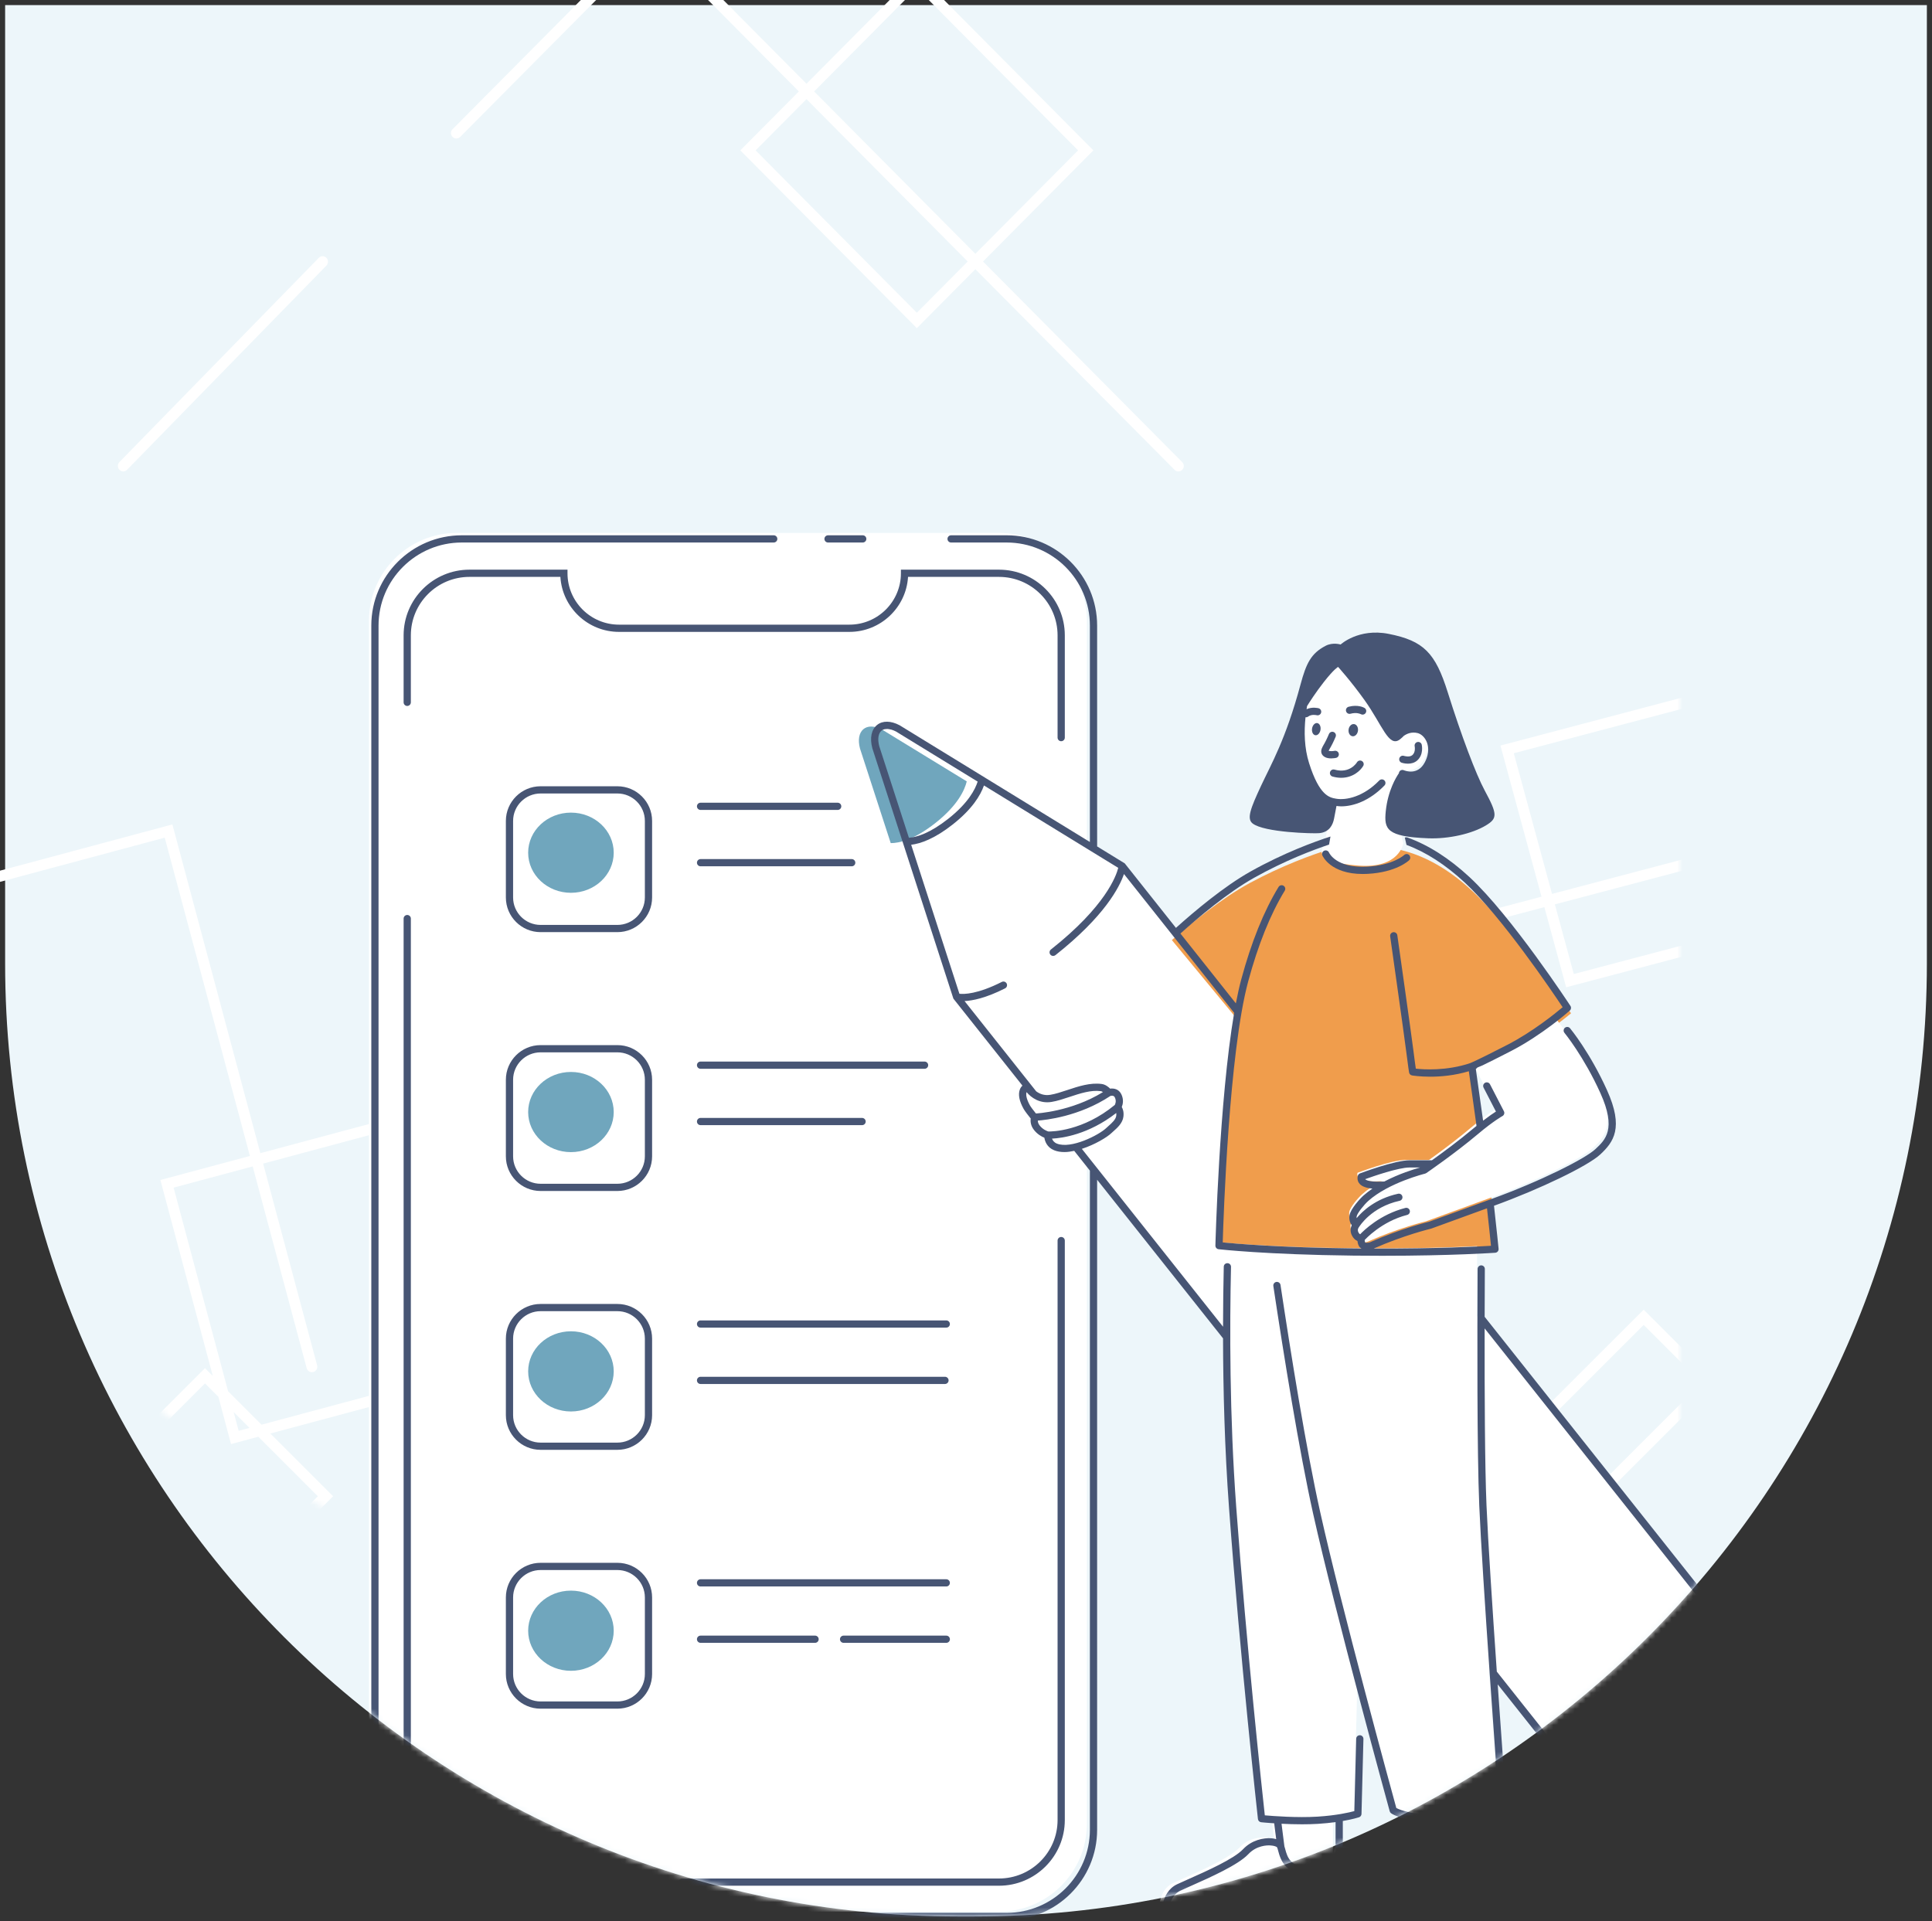 <svg xmlns="http://www.w3.org/2000/svg" xmlns:xlink="http://www.w3.org/1999/xlink" width="360" height="358" viewBox="0 0 360 358">
    <rect x="0" y="0" width="360" height="358" fill="#333333" stroke="none"/>
    <defs>
        <path id="sbiizfdyla" d="M0 0h358.09v178.568c0 98.092-79.52 177.612-177.613 177.612h-2.864C79.52 356.18 0 276.66 0 178.568V0z"/>
        <path id="0xotav96uc" d="M74.379 31.08S63.329 14.82 55.326 7.694c-8-7.125-15.87-8.75-23.49-7.105-.924.2-1.835.504-2.731.905l.175-.947c-3.048.961-8.623 2.944-14.72 6.234C9.28 9.629 3.377 14.49 0 17.437l11.861 14.366c-2.913 16.028-3.6 42.655-3.6 42.655s8.775.979 25.539 1.162c16.765.182 26.834-.523 26.834-.523s-.662-6.51-1.493-12.887c-1.143-8.769-2.91-20.462-2.91-20.462s1.191-.437 7.099-3.36c5.905-2.924 11.049-7.308 11.049-7.308"/>
    </defs>
    <g fill="none" fill-rule="evenodd">
        <g>
            <path fill="#EDF6FA" d="M0 0h358.09v178.568c0 98.092-79.52 177.612-177.613 177.612h-2.864C79.52 356.18 0 276.66 0 178.568V0z" transform="translate(0.955, 0.955)"/>
            <g transform="translate(0.955, 0.955)">
                <mask id="ixfkjpdy7b" fill="#fff">
                    <use xlink:href="#sbiizfdyla"/>
                </mask>
                <path fill="#FFF" d="M316.99 220.776l11.237 41.875 11.695-11.693 23.873 23.872-23.873 23.873-23.872-23.873 1.457-1.459-36.524 9.772-4.476-16.682-59.316 15.87 10.194 37.994c.144.536-.174 1.088-.712 1.233-.536.144-1.088-.175-1.234-.712l-10.716-39.94 61.262-16.39-8.203-30.572 49.208-13.168zm22.932 33.027l-11.093 11.09 1.365 5.084-8.806 2.356-2.496 2.497 21.03 21.028 21.03-21.028-21.03-21.027zm-230.787-1.596c.401-.392 1.05-.392 1.45 0l38.055 37.147c.401.392.401 1.026 0 1.416-.2.197-.462.294-.725.294-.263 0-.526-.097-.724-.294l-38.056-37.149c-.4-.39-.4-1.024 0-1.414zm206.431-28.964l-45.318 12.125 7.683 28.626 37.6-10.059c.539-.144 1.09.175 1.234.713.072.268.029.541-.1.763-.129.224-.343.397-.612.47l-37.6 10.059 3.953 14.737 37.947-10.152 6.23-6.23-11.017-41.052zm11.62 43.293l-2.952 2.951 3.493-.934-.542-2.017zM147.207 92.738c.397-.393 1.039-.393 1.436 0 .396.393.396 1.031 0 1.426l-37.386 37.118 10.983 10.904-33.128 32.893-10.982-10.905-27.54 27.345 36.01 35.755c.397.394.397 1.032 0 1.425-.197.197-.457.296-.717.296-.26 0-.52-.1-.718-.296l-37.445-37.18 28.974-28.77-20.711-20.563 33.129-32.893 20.71 20.563zm-117.646 44.79l8.74 32.61-32.612 8.738-8.738-32.61 32.61-8.738zm-1.421 2.462l-28.725 7.698 7.695 28.727 28.726-7.699-7.696-28.726zm81.682-7.282l-30.256 30.041 9.546 9.478 30.256-30.041-9.546-9.478zm-20.71-20.564l-30.257 30.042 19.275 19.138 30.256-30.042-19.274-19.138zM203.529-71.53c.538-.146 1.091.173 1.235.713l13.452 50.937 14.935-4.06 11.922 45.137-14.935 4.058 9.911 37.522 48.97-13.308c.54-.146 1.093.173 1.235.713.072.269.027.544-.103.77-.13.223-.345.4-.615.473l-50.922 13.838-10.428-39.477-28.164 7.654-11.921-45.136 28.163-7.655-13.453-50.935c-.142-.54.18-1.096.718-1.244zm70.427 19.782l44.826 44.86 22.374-22.391 36.008 36.032-36.008 36.035L305.15 6.753l12.21-12.217-43.403-43.434-27.806 27.825c-.393.393-1.03.393-1.424 0-.393-.392-.393-1.03 0-1.424l29.23-29.25zm67.2 25.317l-20.95 20.967 27.512 27.533c.394.394.394 1.03 0 1.425-.196.196-.455.295-.711.295-.259 0-.515-.099-.713-.295L318.782-4.04 307.997 6.753l33.16 33.187 33.159-33.187-33.16-33.184zm-124.375 9.037l-26.21 7.123 10.887 41.224 26.212-7.123-10.889-41.224zm14.934-4.059l-12.981 3.528L229.622 23.3l12.981-3.528-10.888-41.224zm-80.328-9.608c.54-.151 1.089.166 1.226.708.07.272.024.547-.108.775-.131.228-.347.407-.616.48l-51.2 14.383c-.538.151-1.087-.166-1.226-.707-.138-.544.186-1.105.726-1.256z" mask="url(#ixfkjpdy7b)" transform="translate(187.058, 125.014) rotate(-270) translate(-187.058, -125.014)"/>
                <g mask="url(#ixfkjpdy7b)">
                    <g>
                        <g fill="#FFF">
                            <path d="M117.384 256.931h-101C7.337 256.931 0 249.6 0 240.556V16.376C0 7.33 7.336 0 16.385 0h101c9.049 0 16.384 7.331 16.384 16.375v224.181c0 9.043-7.335 16.375-16.385 16.375" transform="translate(67.798, 98.355)"/>
                            <path d="M116.292 6.541h-17.58c0 5.664-4.596 10.255-10.263 10.255h-42.89c-5.666 0-10.26-4.59-10.26-10.255H17.716c-6.395 0-11.58 5.182-11.58 11.574v220.96c0 6.392 5.185 11.575 11.58 11.575h98.577c6.395 0 11.58-5.183 11.58-11.575V18.115c0-6.392-5.185-11.574-11.58-11.574M193.882 235.904L195.667 250.027 202.508 252.257 205.781 250.918 205.781 232.634zM167.726 235.904L169.511 250.027 176.352 252.257 179.625 250.918 179.625 232.634z" transform="translate(67.798, 98.355)"/>
                            <path d="M147.2 257.31h35.995c1.933 0 1.784-5.796.744-8.472-1.042-2.677-2.38-4.311-3.422-4.163-1.041.149 0 3.122-5.8 3.717-5.802.595-5.504-3.717-6.099-4.609-.595-.891-4.165-1.19-6.395 1.189-2.232 2.38-9.669 5.352-12.494 6.69-2.827 1.337-2.53 5.649-2.53 5.649" transform="translate(67.798, 98.355)"/>
                            <path d="M173.355 257.31h35.995c1.934 0 1.785-5.796.745-8.472-1.043-2.677-2.38-4.311-3.422-4.163-1.041.149 0 3.122-5.8 3.717-5.802.595-5.504-3.717-6.1-4.609-.594-.891-4.164-1.19-6.395 1.189-2.231 2.38-9.668 5.352-12.494 6.69-2.826 1.337-2.53 5.649-2.53 5.649M257.453 242.013h-.001c-8.514 6.738-20.882 5.302-27.624-3.207L108.41 85.554 93.358 38.976c-.867-3.29 1.122-5.087 4.128-3.49l41.757 25.666L260.66 214.404c6.742 8.51 5.305 20.87-3.208 27.609" transform="translate(67.798, 98.355)"/>
                        </g>
                        <g fill="#70A6BD">
                            <path d="M20.1 10.217L4.365.593C1.336-1.009-.667.792.205 4.091l5.728 17.632c1.558.003 4.329-.603 8.317-3.743 4.224-3.326 5.479-6.216 5.85-7.763M165.51 207.613c8.577-6.754 10.025-19.144 3.233-27.674l-7.992-10.038s-.594 6.386-12.96 16.125c-12.823 10.097-18.098 8.336-18.101 8.335l7.993 10.038c6.791 8.53 19.25 9.969 27.827 3.214" transform="translate(67.798, 98.355) translate(91.288, 36.085)"/>
                        </g>
                        <g transform="translate(67.798, 98.355) translate(149.607, 58.44)">
                            <use fill="#F09D4C" xlink:href="#0xotav96uc"/>
                        </g>
                        <g fill="#FFF">
                            <path d="M180.805 157.895c-.471-11.086-.357-37.188-.288-47.714-3.907.2-12.187.519-23.733.386l-1.275-.017v-.001c-11.5-.165-18.961-.724-22.064-1.005-.3 10.013-.563 29.154.876 48.724 2.088 28.4 5.37 58.054 5.37 58.054s5.666.598 10.438.299c4.772-.3 7.456-1.196 7.456-1.196l.588-22.989c3.221 12.28 5.974 22.334 5.974 22.334s2.386 1.794 10.14 1.494c7.756-.299 10.142-3.288 10.142-3.288s-3.029-41.03-3.624-55.08M158.218 96.522s6.333-2.406 8.999-2.406h4.6l-.867 3.475-5 .067s-8.332 1.603-7.732-1.136" transform="translate(67.798, 98.355) translate(25.973, 22.727)"/>
                            <path d="M194.83 67.365s5.27 6.282 8.412 13.267c3.143 6.987.958 9.314-1.093 11.232-2.049 1.918-10.523 6.165-19.543 9.453-6.479 2.36-11.616 4.246-11.616 4.246s-5.096 1.21-10.865 3.795c-.515.23-1.534.197-1.754-.207-.29-.537-.184-1.18-.184-1.18s-.687.098-1.13-.832c-.435-.913.213-1.649.213-1.649s-.744-.559-.583-1.65c.131-.892 1.673-2.673 2.382-3.311 3.972-3.566 10.828-5.24 10.828-5.24s5.193-3.56 9.566-7.26c2.987-2.526 4.647-3.425 4.647-3.425l-4.396-8.441s7.606-2.933 15.115-8.798M168.825 13.056c-2.334-.563-3.819 1.275-3.819 1.275s2.249-4.337-.034-8.772c-2.283-4.434-11.891-7.985-15.733-3.458 0 0-3.892 9.393-1.354 17.436 1.915 6.07 3.914 6.78 5.27 7.04-.033 1.271-.114 2.756-.295 4.15-.15 1.15-.813 4.814-.813 4.814s-3.175 3.04 6.409 3.736c7.671.557 8.294-4.18 8.294-4.18s-1.024-3.52-.962-6.591c.043-2.074.182-5.016.293-7.159.719.237 3.131.79 4.517-1.835 1.736-3.29.022-6.024-1.773-6.456M21.582 50.194H4.236c-2.34 0-4.236-1.9-4.236-4.245V28.562c0-2.345 1.896-4.245 4.236-4.245h17.346c2.339 0 4.235 1.9 4.235 4.245v17.387c0 2.345-1.896 4.245-4.235 4.245M21.582 98.504H4.236c-2.34 0-4.236-1.9-4.236-4.245V76.87c0-2.344 1.896-4.244 4.236-4.244h17.346c2.339 0 4.235 1.9 4.235 4.244V94.26c0 2.345-1.896 4.245-4.235 4.245M21.582 146.815H4.236c-2.34 0-4.236-1.9-4.236-4.245v-17.388c0-2.345 1.896-4.245 4.236-4.245h17.346c2.339 0 4.235 1.9 4.235 4.245v17.388c0 2.344-1.896 4.245-4.235 4.245M21.582 195.124H4.236c-2.34 0-4.236-1.9-4.236-4.244v-17.389c0-2.344 1.896-4.244 4.236-4.244h17.346c2.339 0 4.235 1.9 4.235 4.244v17.389c0 2.344-1.896 4.244-4.235 4.244M96.15 79.686s-1.849.644-.059 3.862c.293.525 1.462 1.951 1.462 1.951s-.367.87.38 1.849c.85 1.115 2.051 1.396 2.051 1.396s-.07 1.599 1.435 2.21c3.019 1.227 8.532-1.714 9.932-3.074.628-.611 1.876-1.494 2.018-2.655.145-1.185-.429-1.649-.429-1.649s.679-.956.106-2.155c-.498-1.04-1.71-.6-1.71-.6s-.64-.84-1.413-.944c-3.108-.425-6.54 1.547-9.346 2.013-2.979.496-4.427-2.204-4.427-2.204" transform="translate(67.798, 98.355) translate(25.973, 22.727)"/>
                        </g>
                        <g fill="#70A6BD">
                            <path d="M15.944 7.471c0 4.127-3.57 7.471-7.972 7.471C3.57 14.942 0 11.598 0 7.471 0 3.344 3.57 0 7.972 0c4.402 0 7.972 3.344 7.972 7.471M15.944 55.799c0 4.126-3.57 7.47-7.972 7.47C3.57 63.27 0 59.926 0 55.8c0-4.127 3.57-7.472 7.972-7.472 4.402 0 7.972 3.345 7.972 7.472M15.944 104.127c0 4.127-3.57 7.471-7.972 7.471-4.403 0-7.972-3.344-7.972-7.471 0-4.127 3.57-7.471 7.972-7.471 4.402 0 7.972 3.344 7.972 7.471M15.944 152.454c0 4.127-3.57 7.471-7.972 7.471-4.403 0-7.972-3.344-7.972-7.47 0-4.127 3.57-7.472 7.972-7.472 4.402 0 7.972 3.345 7.972 7.471" transform="translate(67.798, 98.355) translate(29.661, 52.124)"/>
                        </g>
                        <g fill="#475574">
                            <path d="M85.107 1.345h6.462c.372 0 .674-.3.674-.673 0-.371-.302-.672-.674-.672h-6.462c-.374 0-.675.3-.675.672 0 .373.301.673.675.673M46.156 16.653c-5.291 0-9.598-4.295-9.598-9.574v-.673H18.286c-6.763 0-12.266 5.49-12.266 12.237v12.488c0 .372.302.673.675.673.372 0 .673-.301.673-.673V18.643c0-6.006 4.897-10.892 10.918-10.892h16.946C35.582 13.461 40.346 18 46.156 18h42.931c5.81 0 10.576-4.538 10.925-10.248h16.946c6.02 0 10.918 4.886 10.918 10.892v19.058c0 .372.3.674.673.674.372 0 .675-.302.675-.674V18.643c0-6.747-5.503-12.237-12.266-12.237H98.685v.673c0 5.279-4.305 9.574-9.598 9.574h-42.93zM57.248 250.985c0 .371.301.672.674.672h59.035c6.763 0 12.266-5.49 12.266-12.237V131.433c0-.372-.301-.672-.674-.672-.372 0-.673.3-.673.672V239.42c0 6.006-4.899 10.891-10.919 10.891H57.922c-.373 0-.674.302-.674.674M6.694 70.755c-.372 0-.674.3-.674.672V239.42c0 6.747 5.503 12.237 12.266 12.237h9.818c.372 0 .673-.3.673-.672 0-.373-.301-.673-.673-.673h-9.818c-6.02 0-10.917-4.886-10.917-10.892V71.427c0-.371-.302-.672-.675-.672M50.973 67.498c0 2.818-2.298 5.111-5.124 5.111H31.546c-2.825 0-5.125-2.293-5.125-5.11V53.227c0-2.819 2.3-5.112 5.125-5.112h14.303c2.826 0 5.124 2.293 5.124 5.112v14.27zm1.348-14.27c0-3.56-2.902-6.458-6.472-6.458H31.546c-3.569 0-6.472 2.898-6.472 6.458v14.27c0 3.56 2.903 6.456 6.472 6.456h14.303c3.57 0 6.472-2.896 6.472-6.456v-14.27zM61.352 51.181H86.9c.372 0 .675-.3.675-.672 0-.373-.303-.673-.675-.673H61.352c-.372 0-.674.3-.674.673 0 .371.302.672.674.672M89.516 60.34H61.352c-.372 0-.673.3-.673.672 0 .372.3.672.673.672h28.164c.372 0 .673-.3.673-.672 0-.371-.3-.672-.673-.672M50.973 115.734c0 2.819-2.298 5.112-5.124 5.112H31.546c-2.825 0-5.125-2.293-5.125-5.112v-14.27c0-2.819 2.3-5.111 5.125-5.111h14.303c2.826 0 5.124 2.292 5.124 5.11v14.271zm1.348-14.27c0-3.56-2.902-6.457-6.472-6.457H31.546c-3.569 0-6.472 2.897-6.472 6.457v14.27c0 3.56 2.903 6.457 6.472 6.457h14.303c3.57 0 6.472-2.897 6.472-6.457v-14.27zM103.091 98.073H61.352c-.372 0-.674.3-.674.672 0 .371.302.672.674.672h41.739c.372 0 .675-.3.675-.672 0-.372-.303-.672-.675-.672M61.352 109.921h30.093c.373 0 .675-.3.675-.673 0-.371-.302-.672-.675-.672H61.352c-.372 0-.674.3-.674.672 0 .373.302.673.674.673M50.973 163.97c0 2.82-2.298 5.113-5.124 5.113H31.546c-2.825 0-5.125-2.294-5.125-5.112V149.7c0-2.818 2.3-5.112 5.125-5.112h14.303c2.826 0 5.124 2.294 5.124 5.111v14.27zm1.348-14.27c0-3.559-2.902-6.455-6.472-6.455H31.546c-3.569 0-6.472 2.896-6.472 6.455v14.27c0 3.562 2.903 6.457 6.472 6.457h14.303c3.57 0 6.472-2.895 6.472-6.456V149.7zM107.135 146.31H61.352c-.372 0-.673.3-.673.672 0 .372.3.672.673.672h45.783c.373 0 .675-.3.675-.672 0-.371-.302-.672-.675-.672M61.352 158.158h45.542c.373 0 .674-.3.674-.672 0-.372-.301-.673-.674-.673H61.352c-.372 0-.674.301-.674.673 0 .371.302.672.674.672M26.422 212.208v-14.27c0-2.818 2.299-5.112 5.124-5.112H45.85c2.826 0 5.125 2.294 5.125 5.111v14.27c0 2.82-2.3 5.113-5.125 5.113H31.546c-2.825 0-5.124-2.293-5.124-5.112zm19.427 6.456c3.57 0 6.472-2.895 6.472-6.456v-14.27c0-3.56-2.902-6.457-6.472-6.457H31.546c-3.57 0-6.472 2.896-6.472 6.456v14.27c0 3.562 2.903 6.457 6.472 6.457H45.85z" transform="translate(67.798, 98.355) translate(0.435, 0.443)"/>
                            <path d="M61.352 195.892h45.783c.373 0 .674-.301.674-.673 0-.372-.301-.673-.674-.673H61.352c-.372 0-.674.3-.674.673 0 .372.302.673.674.673M61.352 206.395h21.336c.373 0 .673-.3.673-.672 0-.373-.3-.673-.673-.673H61.352c-.372 0-.674.3-.674.673 0 .371.302.672.674.672M107.14 205.05H88.003c-.372 0-.675.3-.675.673 0 .371.303.672.675.672h19.135c.373 0 .675-.3.675-.672 0-.373-.302-.673-.675-.673M183.849 36.43c.083-.626-.241-1.185-.723-1.249-.483-.063-.942.393-1.025 1.02-.083.626.242 1.186.724 1.249.482.064.94-.392 1.024-1.02M176.26 34.998c-.433-.068-.866.382-.964 1.007-.098.624.174 1.186.608 1.254.434.068.867-.383.964-1.008.1-.623-.173-1.185-.607-1.253M178.821 39.367c.453-.816.852-1.786.87-1.827.14-.344-.025-.736-.369-.877-.339-.14-.739.024-.88.368-.004.009-.386.939-.8 1.684l-.157.273c-.296.513-.604 1.04-.436 1.606.098.325.331.581.692.763.34.17.748.22 1.113.22.426 0 .786-.068.898-.091.364-.076.597-.432.522-.795-.075-.364-.438-.595-.797-.522-.296.062-.794.092-1.092-.007.057-.139.18-.348.266-.5l.17-.295zM185.058 32.166c-.122-.071-1.23-.674-2.953-.211-.36.096-.572.466-.475.825.095.356.47.571.824.474 1.173-.317 1.888.055 1.929.077.106.06.22.087.334.087.23 0 .456-.118.582-.332.188-.321.08-.732-.241-.92M179.11 44.958c.579.163 1.117.233 1.617.233 2.18 0 3.593-1.342 4.099-2.207.188-.32.079-.727-.24-.916-.323-.19-.733-.081-.923.235-.053.09-1.333 2.166-4.186 1.36-.363-.101-.73.107-.832.465-.101.358.108.729.466.83" transform="translate(67.798, 98.355) translate(0.435, 0.443)"/>
                            <path d="M176.65 55.507c1.913-.191 2.533-1.592 2.752-2.739l.445-2.329c.28.037.56.073.873.073 2.253 0 5.275-1.006 8.064-3.886.26-.267.252-.692-.014-.951-.27-.258-.697-.249-.954.016-2.938 3.032-6.154 3.726-8.047 3.395-1.233-.216-3.098-.542-5.025-6.618-.898-2.836-.951-5.864-.666-8.57.029.004.055.02.084.02.141 0 .283-.044.403-.133.66-.493 1.57-.265 1.592-.259.36.1.726-.113.826-.469.098-.358-.11-.728-.47-.828-.053-.013-1.166-.306-2.241.18.03-.193.056-.393.09-.58.487-.783 1.66-2.607 3.12-4.472 1.932-2.47 2.664-2.83 2.664-2.83s2.34 2.571 4.908 6.154c3.345 4.668 4.52 8.969 6.62 7.347.317-.246.534-.46.717-.652.542-.384 1.428-.797 2.56-.522.669.16 1.306.75 1.665 1.543.304.67.664 2.072-.324 3.935-1.304 2.457-3.618 1.564-3.885 1.451-.338-.146-.735.01-.884.35-.029.064-.036.132-.043.2-.498.717-2.057 3.226-2.45 7.087-.344 3.387.18 4.744 7.918 5.043 3.78.146 8.159-.834 10.756-2.405 2.156-1.304 2.156-2.075-.226-6.481-1.647-3.048-4.365-10.253-6.9-18.323-2.306-7.336-4.456-9.589-11.007-10.883-5.614-1.108-8.954 1.983-8.954 1.983s-1.445-.461-2.786.237c-2.725 1.419-3.616 3.252-4.682 7.213-2.78 10.322-5.494 14.881-7.349 18.863-1.957 4.199-2.714 6.14-1.59 7.026 2.164 1.704 11.379 1.92 12.44 1.814" transform="translate(67.798, 98.355) translate(0.435, 0.443)"/>
                            <path d="M192.424 41.108c-.35-.12-.733.067-.855.417-.12.35.065.734.418.855.038.013.538.18 1.17.18.557 0 1.215-.13 1.75-.612 1.223-1.108.842-2.847.825-2.92-.082-.362-.443-.583-.803-.504-.363.08-.59.438-.512.8.002.011.22 1.053-.416 1.627-.528.482-1.557.165-1.577.157M240.228 220.309c-1.417 1.12-2.819 2.152-4.165 3.065-.308.21-.387.627-.178.934.13.192.342.294.557.294.132 0 .264-.038.38-.117 1.373-.931 2.802-1.981 4.244-3.123.292-.23.34-.653.108-.945-.23-.292-.655-.34-.946-.108M178.45 59.119c-.15-.338-.543-.49-.883-.347-.342.146-.5.542-.353.883.063.148 1.56 3.462 7.525 3.462.292 0 .597-.008.91-.024 5.355-.285 7.645-2.45 7.74-2.541.267-.257.27-.68.015-.946-.257-.267-.68-.276-.951-.021-.021.019-2.073 1.91-6.874 2.164-5.744.312-7.069-2.502-7.13-2.63" transform="translate(67.798, 98.355) translate(0.435, 0.443)"/>
                            <path d="M257.835 241.829c-.514.406-1.042.78-1.583 1.124-.242.154-.495.28-.742.422-.304.176-.603.363-.914.52-7.885 3.97-17.77 2.012-23.466-5.164l-6.99-8.808c1.278-.061 3.166-.43 5.631-1.48.342-.145.502-.54.356-.882-.147-.34-.542-.498-.885-.354-3.685 1.566-5.655 1.42-6.205 1.33l-13.317-16.78c-.8-11.566-1.637-24.338-1.92-30.967-.314-7.33-.368-21.284-.348-32.992l45.336 57.119c-.355 1.197-2.079 5.882-8.701 12.053-.273.254-.288.68-.033.95.254.27.682.286.952.032 5.795-5.4 7.99-9.718 8.776-11.779l7.156 9.013c1.585 1.997 2.692 4.218 3.355 6.526 2.06 7.17-.242 15.205-6.458 20.117zm-50.401 4.19c.063-.142.147-.338.087-.338.525-.083 1.654 1.05 2.7 3.737.864 2.215.958 6.192.174 7.337-.146.213-.247.213-.29.213h-35.357c.044-1.143.361-3.52 2.145-4.364.549-.259 1.269-.58 2.09-.945 3.477-1.542 8.73-3.874 10.622-5.888 1.523-1.623 3.508-1.665 4.089-1.623.774.04 1.19.257 1.26.349.055.085.145.416.21.657.416 1.551 1.29 4.784 6.523 4.242 4.483-.458 5.306-2.355 5.747-3.376zm-34.037 10.95h-24.831c.041-1.14.352-3.517 2.147-4.365.549-.259 1.27-.58 2.094-.946 3.474-1.543 8.725-3.874 10.616-5.887 1.526-1.623 3.51-1.665 4.09-1.623.774.04 1.19.256 1.26.349.056.085.146.417.21.658.416 1.551 1.288 4.78 6.523 4.241 4.483-.458 5.306-2.357 5.748-3.377.062-.142.146-.338.085-.338.449-.069 1.267.693 2.12 2.43-1.717.852-3.538 1.66-5.023 2.321-.834.37-1.564.694-2.119.956-2.486 1.176-2.875 4.192-2.92 5.58zm.004-16.758c.996 0 2.01-.023 2.994-.084 1.236-.078 2.331-.193 3.282-.325v6.355c-.483.77-1.476 1.613-4.308 1.903-4.097.407-4.666-1.704-5.084-3.254-.05-.185-.096-.345-.145-.497l-.532-4.201c1.143.06 2.448.103 3.793.103zm25.498-.407c.542 0 1.113-.01 1.715-.032 2.112-.081 3.836-.359 5.244-.724v7.108c-.482.77-1.475 1.614-4.308 1.904-4.1.407-4.669-1.704-5.085-3.255-.05-.185-.097-.345-.145-.497l-.587-4.643c.92.086 1.969.14 3.166.14zm-71.157-126.448c-.527-.212-.78-.59-.904-.923 1.894-.092 6.792-.753 11.97-4.776.019.143.026.31 0 .52-.086.697-.82 1.348-1.41 1.87-.153.138-.295.264-.415.38-1.404 1.355-6.607 3.99-9.24 2.93zm-1.587-2.253c-.21-.064-1.03-.353-1.628-1.133-.284-.37-.333-.685-.33-.9 1.361-.095 7.688-.728 13.52-4.589.14-.043.622-.16.828.27.34.708.07 1.263-.014 1.41-5.92 4.878-11.702 4.957-12.376 4.942zm-2.287-3.36c-.01 0-.016.004-.026.005-.429-.535-.953-1.214-1.107-1.49-.803-1.436-.744-2.173-.637-2.484 0-.003.001-.005.003-.008.852 1.03 2.458 2.188 4.653 1.827 1.071-.176 2.18-.545 3.358-.936 1.957-.649 3.986-1.321 5.817-1.072.136.018.272.09.403.176-5.947 3.66-12.397 3.978-12.464 3.982zM94.652 39.315c-.353-1.336-.187-2.432.443-2.93.14-.11.306-.185.485-.236.066-.018.14-.02.212-.03.117-.017.237-.032.366-.028.168.005.35.04.536.083.079.018.153.023.235.047.273.083.556.196.85.352l15.204 9.328c-.467 1.475-1.775 4.004-5.447 6.903-3.381 2.673-5.812 3.442-7.36 3.567l-5.524-17.056zm90.536 80.675c1.514-.548 6.2-2.18 8.307-2.18h1.945c-1.177.327-3.94 1.177-6.679 2.614-1.699.1-3.15-.007-3.573-.434zm12.324 9.208c0-.001 4.494-1.641 10.38-3.779.352 3.126.624 5.781.745 6.985-2.283.14-10.122.553-21.858.513 5.607-2.487 10.608-3.685 10.733-3.72zm64.482 85.154l-7.94-10.006h-.002l-46.596-58.708c.009-3.268.02-6.318.034-8.914.003-.37-.297-.673-.67-.675h-.003c-.372 0-.671.298-.674.669-.066 12.222-.113 34.209.309 44.13.566 13.247 3.337 50.95 3.615 54.716-.656.61-3.283 2.625-9.505 2.863-6.23.25-8.902-.902-9.567-1.256-.91-3.316-10.23-37.382-14.182-55.13-2.609-11.708-5.463-29.486-7.398-42.339-.055-.367-.401-.612-.766-.566-.368.056-.621.399-.567.766 1.938 12.874 4.798 30.686 7.414 42.43 4.146 18.606 14.17 55.087 14.27 55.453.04.144.126.27.246.36.07.053 1.24.887 4.34 1.352l.44 3.475c-.262-.073-.542-.13-.855-.156-1.544-.128-3.726.346-5.317 2.036-.777.827-2.265 1.748-3.97 2.648-1.084-2.17-2.33-3.314-3.5-3.151-.05.007-.08.032-.125.043v-4.799c1.9-.33 2.952-.67 3.022-.693.268-.09.452-.337.46-.621l.36-13.978c.009-.371-.285-.68-.657-.689-.398.008-.683.285-.692.656l-.345 13.485c-.94.256-3.326.81-6.862 1.031-3.827.235-8.295-.11-9.82-.244-.456-4.166-3.409-31.469-5.323-57.398-1.26-17.07-1.226-33.789-.976-44.812.008-.37-.288-.679-.658-.686-.394.001-.682.284-.69.657-.075 3.27-.13 7.05-.137 11.183l-26.308-33.144c2.435-.787 4.712-2.165 5.52-2.947.11-.104.237-.218.375-.339.72-.639 1.704-1.512 1.85-2.714.107-.854-.095-1.438-.306-1.798.207-.506.4-1.378-.077-2.371-.478-.997-1.42-1.143-2.087-1.053-.326-.324-.885-.774-1.563-.866-2.143-.288-4.32.43-6.424 1.13-1.126.372-2.187.725-3.153.885-1.158.192-2.03-.189-2.647-.652L110.54 86.797c1.474-.067 3.942-.538 7.552-2.366.332-.168.466-.572.297-.903-.17-.332-.573-.465-.907-.296-4.545 2.301-7.064 2.301-7.896 2.207l-8.99-27.768c1.763-.214 4.353-1.106 7.78-3.813 3.588-2.834 5.131-5.384 5.783-7.236l25.02 15.35c-.368 1.486-2.375 7.185-12.544 15.217-.293.23-.341.654-.109.945.133.168.33.255.528.255.148 0 .294-.047.419-.145 9.17-7.244 11.94-12.677 12.773-15.12l20.531 25.869c-2.793 16.335-3.486 43.061-3.494 43.368-.008.346.25.643.596.684.087.01 8.839 1.006 25.145 1.19 1.869.022 3.654.03 5.35.03 13.112 0 20.966-.558 21.053-.565.182-.013.35-.099.466-.238.118-.138.173-.317.157-.497-.005-.05-.354-3.604-.854-8.02 8.614-3.126 17.495-7.415 19.803-9.564 2.474-2.304 4.43-4.953 1.252-11.984-3.153-6.978-6.735-11.347-6.887-11.53-.238-.288-.662-.327-.95-.091-.286.236-.327.66-.089.946.036.044 3.623 4.425 6.697 11.228 3.045 6.734.926 8.708-.941 10.447-1.929 1.795-10.174 5.96-19.376 9.297-6.455 2.341-11.58 4.214-11.579 4.218-.09.021-5.264 1.263-11.02 3.83-.279.125-.82.093-.89.086-.087-.16-.113-.352-.119-.508.012-.012.028-.016.039-.029.03-.033 3.079-3.42 7.882-4.64.36-.092.58-.458.487-.817-.092-.359-.454-.582-.819-.486-4.719 1.199-7.783 4.227-8.43 4.911-.091-.046-.219-.149-.342-.408-.23-.48.08-.877.11-.913.016-.018.022-.043.035-.063.01-.015.03-.021.038-.037.022-.037 2.241-3.663 7.516-4.82.364-.078.594-.437.513-.8-.078-.362-.43-.592-.802-.512-4.207.92-6.644 3.246-7.72 4.541-.008-.095-.02-.188-.004-.302.09-.601 1.397-2.212 2.174-2.904 3.806-3.403 10.503-5.063 10.57-5.08.08-.02.155-.053.222-.098.052-.036 5.288-3.618 9.65-7.29 2.893-2.435 4.533-3.333 4.55-3.343.32-.173.445-.573.277-.898l-2.592-5.023c-.172-.33-.577-.458-.907-.29-.332.17-.463.576-.292.906l2.303 4.463c-.489.308-1.314.871-2.392 1.7-.613-4.454-1.16-8.268-1.36-9.653.094-.04.17-.098.234-.169.007-.003.013-.005.02-.01l-.005-.01c.017-.019.03-.04.043-.06.126-.05.449-.18.928-.387 1.062-.511 2.723-1.335 5.31-2.668 5.806-2.99 10.78-7.374 10.988-7.56.25-.22.3-.59.117-.868-.11-.167-10.985-16.761-18.81-24.011-3.786-3.508-7.68-5.989-11.573-7.375-.162-.058-.33-.044-.478.016.117.565.23 1.035.314 1.363 3.624 1.345 7.262 3.686 10.82 6.98 6.95 6.441 16.41 20.468 18.274 23.269-1.346 1.136-5.587 4.58-10.27 6.992-5.634 2.9-6.853 3.383-6.904 3.403-.012.004-.019.013-.03.018-4.428 1.493-8.75 1.197-10.153 1.036-.081-.54-.228-1.581-.452-3.384-.37-2.957-2.968-21.285-2.994-21.47-.053-.368-.39-.627-.762-.572-.37.053-.626.393-.573.76.026.186 2.622 18.503 2.99 21.449.378 3.009.535 3.93.535 3.93.05.281.27.5.552.55.112.019 1.425.235 3.394.235 1.933 0 4.5-.211 7.187-1.018.237 1.648.808 5.645 1.431 10.19-.198.164-.376.302-.59.48-2.727 2.297-5.803 4.56-7.708 5.921h-4.142c-2.766 0-9.001 2.346-9.265 2.445-.214.081-.372.263-.421.485-.164.75.132 1.247.41 1.53.475.489 1.336.727 2.319.827-.587.398-1.15.826-1.665 1.287-.609.543-2.43 2.511-2.606 3.71-.117.783.123 1.408.415 1.823-.217.479-.325 1.147.013 1.859.287.6.688.926 1.06 1.085.025.286.097.628.276.954.103.19.272.324.464.434-.485-.004-.96-.007-1.456-.013-13.799-.156-22.149-.894-24.392-1.118.14-4.748 1.174-35.395 4.744-48.633 1.846-6.843 4.139-12.532 6.811-16.91.194-.316.094-.73-.225-.923-.316-.193-.732-.093-.926.225-2.74 4.485-5.082 10.292-6.96 17.26-.356 1.321-.687 2.816-.995 4.435l-10.328-13.011c3.356-3.02 8.823-7.64 13.7-10.378 5.686-3.19 10.953-5.183 13.991-6.199.078-.436.171-.966.264-1.503-2.95.954-8.69 3.036-14.916 6.53-4.95 2.778-10.465 7.429-13.878 10.494l-9.471-11.933-.073-.092-5.14-3.154V16.827C135.245 7.549 127.679 0 118.379 0h-10.344c-.372 0-.674.3-.674.672 0 .373.302.673.674.673h10.344c8.556 0 15.518 6.945 15.518 15.482v40.327l-19.361-11.878v-.001L98.45 35.406c-1.63-.865-3.157-.89-4.19-.076-1.078.854-1.41 2.43-.9 4.364l5.84 18.04h.001l9.225 28.498.038.115 12.86 16.203c-.176.177-.35.395-.473.716-.358.938-.12 2.165.708 3.648.241.43.95 1.325 1.317 1.78-.085.535-.01 1.321.582 2.093.64.837 1.449 1.271 1.957 1.478.104.667.483 1.796 1.823 2.338.58.234 1.228.335 1.915.335.589 0 1.205-.093 1.827-.222l2.918 3.678v122.84c0 8.539-6.962 15.483-15.518 15.483H16.867c-8.558 0-15.52-6.944-15.52-15.483V16.827c0-8.537 6.962-15.482 15.52-15.482h58.115c.373 0 .675-.3.675-.673 0-.371-.302-.672-.675-.672H16.867C7.566 0 0 7.549 0 16.827v224.407c0 9.28 7.566 16.828 16.867 16.828h101.512c9.3 0 16.866-7.547 16.866-16.828V120.092l23.463 29.56c.02 9.386.29 20.407 1.115 31.59 2.073 28.045 5.356 57.693 5.388 57.989.036.315.285.563.6.595.093.01 1.031.107 2.428.2l.374 2.945c-.262-.072-.54-.129-.853-.155-1.522-.13-3.726.343-5.322 2.036-1.703 1.814-6.803 4.078-10.178 5.577-.836.372-1.568.696-2.122.959-3.21 1.517-2.93 6.105-2.917 6.299l.044.626H210.105c.39 0 .949-.14 1.402-.799 1.227-1.79.833-6.37-.03-8.584-1.212-3.115-2.748-4.777-4.147-4.581-.048.007-.08.032-.123.043v-5.749c2.91-1.007 4.014-2.322 4.082-2.406.107-.133.158-.301.146-.47-.015-.2-.743-10.027-1.55-21.636l20.188 25.438c.02.023.042.043.062.067.448.56.925 1.089 1.423 1.594.16.16.326.304.488.458.382.363.772.713 1.177 1.043.174.14.35.27.527.405.428.323.864.63 1.313.917.158.1.317.2.478.297.501.302 1.016.58 1.543.836.12.058.236.12.356.175.612.284 1.236.537 1.876.759.043.016.084.034.128.048 1.361.463 2.777.796 4.24.965.8.094 1.598.14 2.39.14 3.923 0 7.721-1.13 11.018-3.268.051-.033.105-.06.155-.094.486-.321.962-.664 1.426-1.029 4.95-3.91 7.586-9.671 7.705-15.527.094-4.553-1.335-9.163-4.384-13.003z" transform="translate(67.798, 98.355) translate(0.435, 0.443)"/>
                        </g>
                    </g>
                </g>
            </g>
        </g>
    </g>
</svg>
